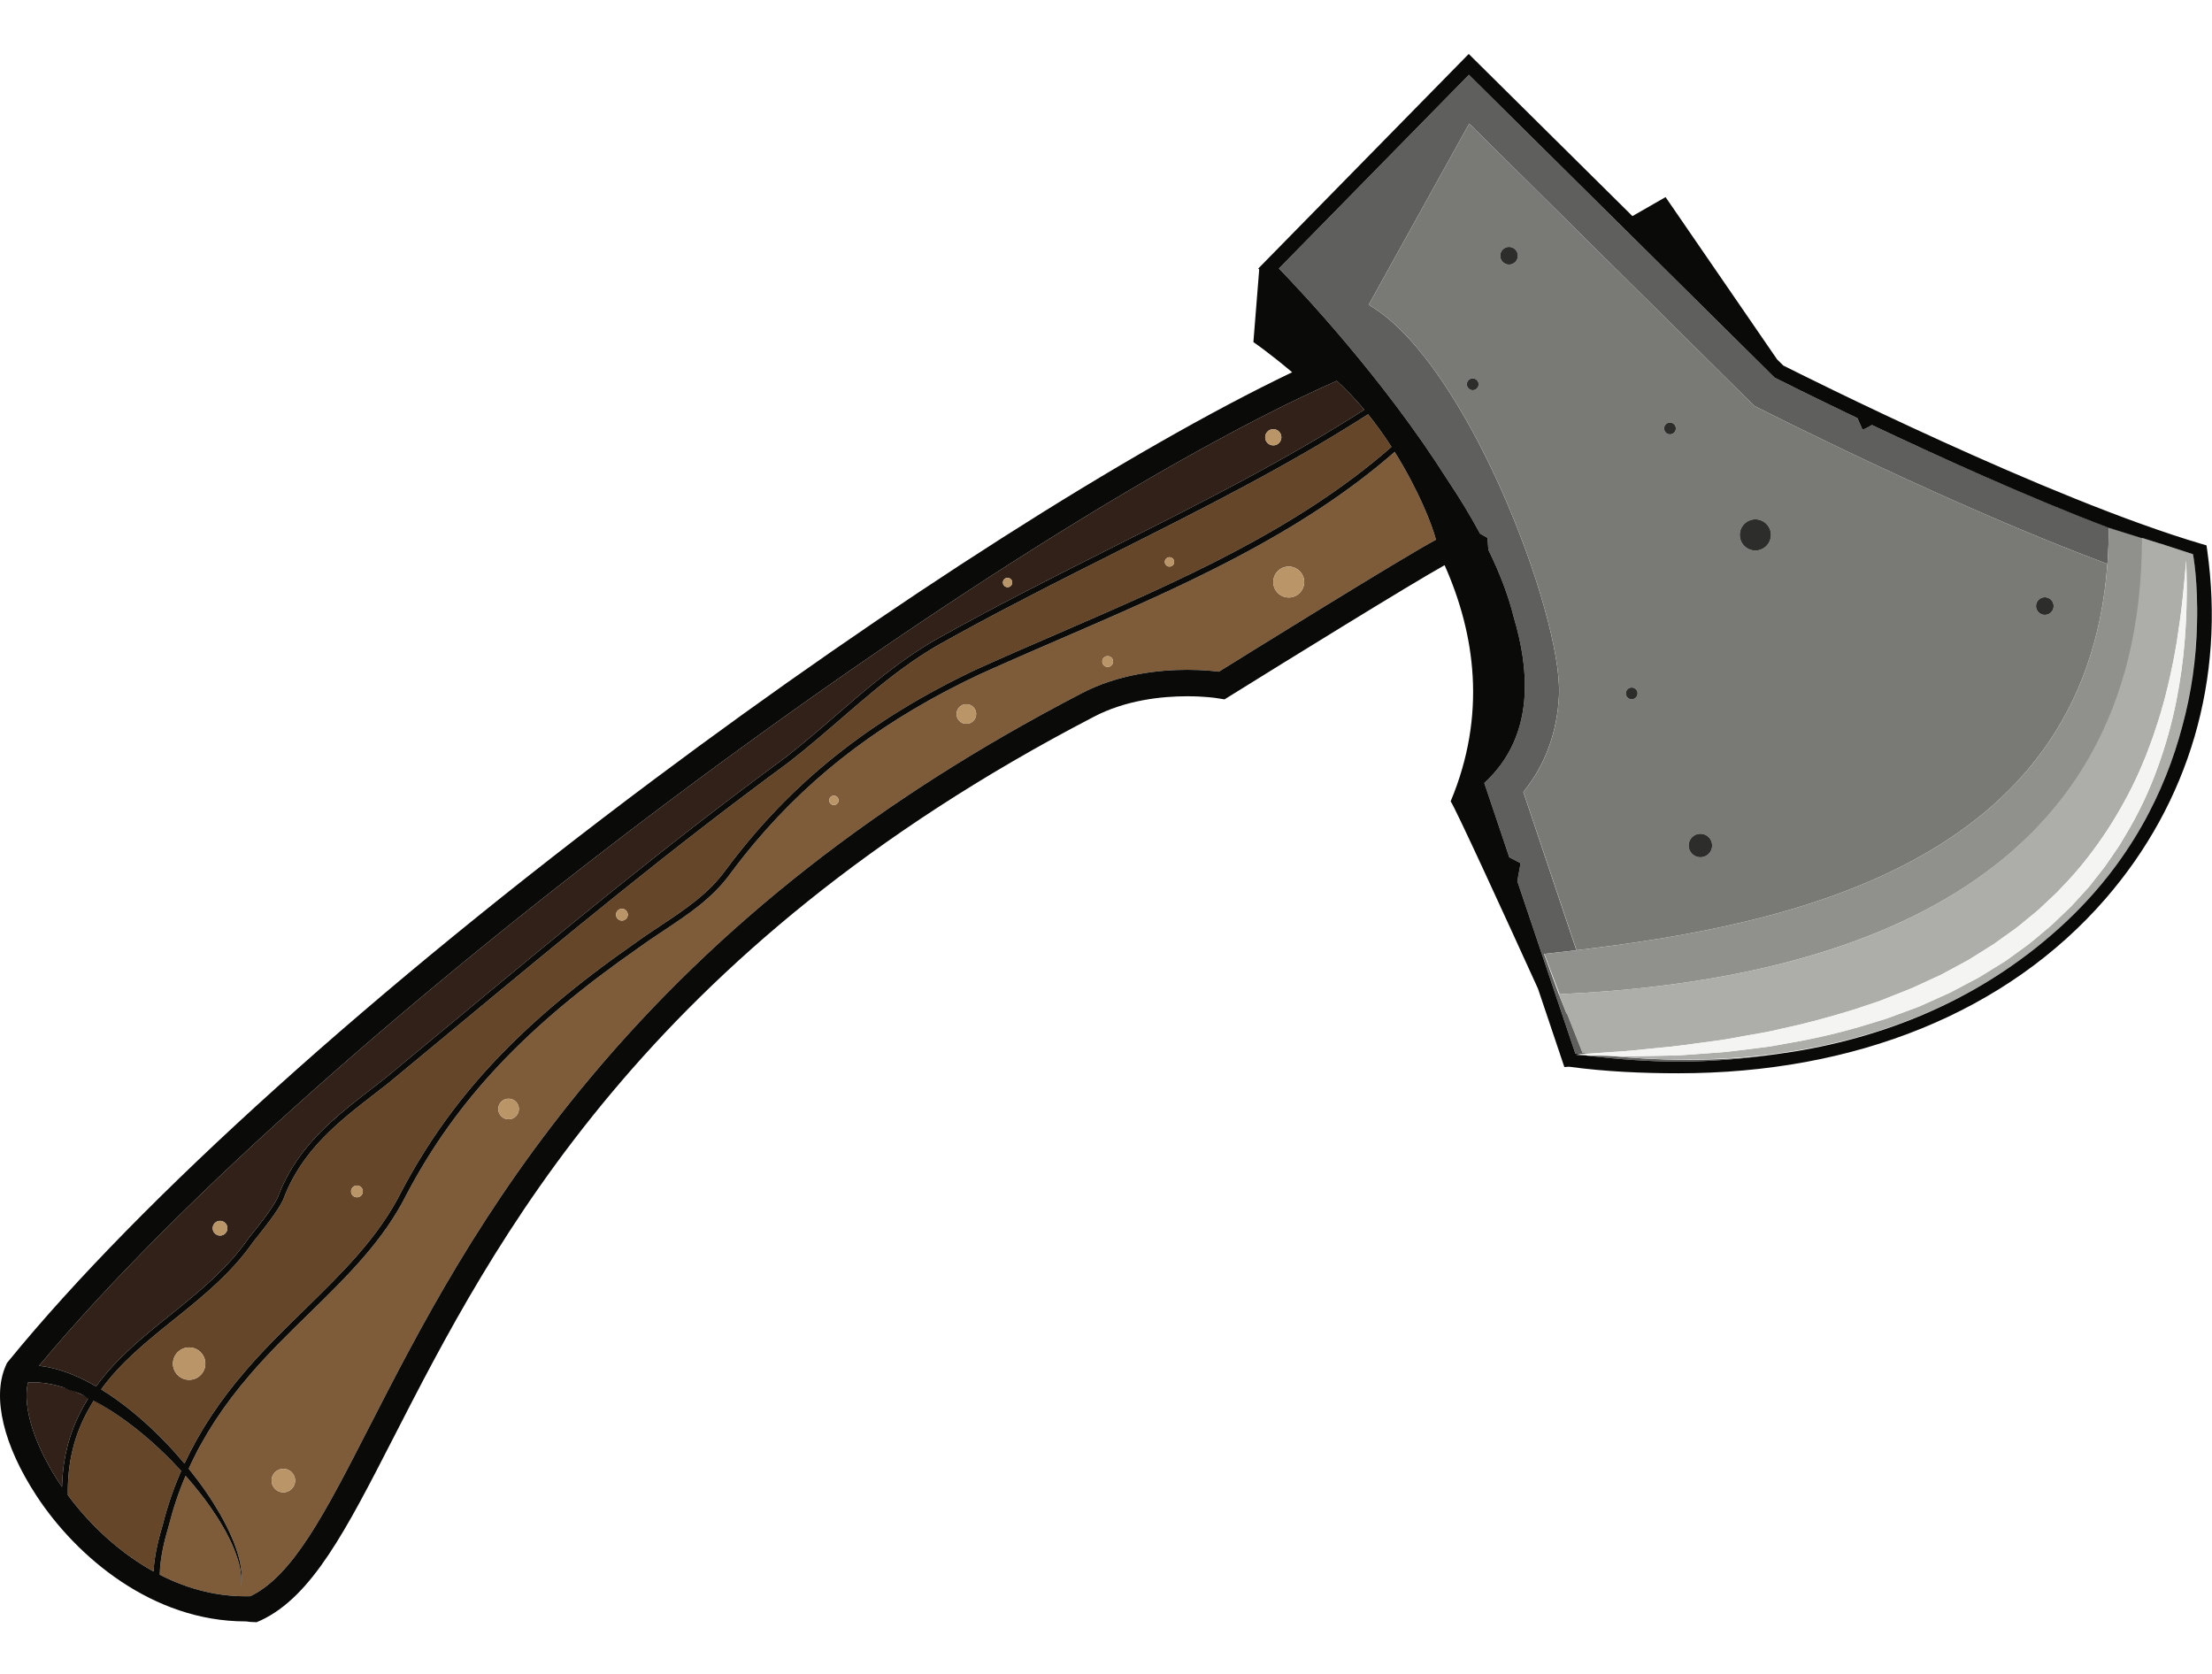 <?xml version="1.0" encoding="UTF-8"?>
<!DOCTYPE svg PUBLIC "-//W3C//DTD SVG 1.1//EN" "http://www.w3.org/Graphics/SVG/1.1/DTD/svg11.dtd">
<svg version="1.1" xmlns="http://www.w3.org/2000/svg" xmlns:xlink="http://www.w3.org/1999/xlink" x="0" y="0" width="37" height="28" viewBox="0, 0, 1138, 808">
  <defs>
    <clipPath id="Clip_1">
      <path d="M0,808 L1137.896,808 L1137.896,1.16 L0,1.16 z"/>
    </clipPath>
  </defs>
  <g id="Layer_1">
    <path d="M827.778,516.608 C823.194,516.482 819.454,516.638 816.654,516.544 C832.518,518.366 848.228,519.58 863.464,519.58 L863.488,519.58 C880.852,519.58 897.71,518.068 913.984,515.74 C880.876,520.174 850.594,518.844 827.778,516.608" fill="#5F605D"/>
    <path d="M765.242,250.124 L765.71,256.264 C771.478,268.024 776.012,279.724 778.798,291.056 C782.81,304.53 784.932,317.624 784.422,329.87 C783.638,348.728 776.642,364.306 763.62,376.24 L776.482,414.456 L782.292,417.486 L780.618,426.74 L810.486,515.49 C811.376,515.606 812.262,515.704 813.15,515.812 C813.894,515.754 814.786,515.686 815.852,515.602 C816.38,515.566 816.966,515.524 817.574,515.478 C816.432,515.336 815.304,515.196 814.214,515.05 L806.29,494.88 C806.238,494.874 805.976,494.868 805.926,494.862 L801.952,484.916 L801.952,484.908 L794.316,464.186 C799.684,463.592 805.322,462.962 810.986,462.286 L783.694,380.866 C794.952,367.06 801.262,349.908 802.06,330.726 C803.75,290.068 754.628,159.248 704.126,130.22 L755.864,36.976 L902.46,182.17 L905.456,183.69 C910.134,186.068 1004.514,233.904 1084.2,263.526 C1084.636,257.498 1084.886,251.298 1084.882,244.886 L1085.322,245.022 C1043.132,229.022 996.902,208.076 963.022,192.05 C960.048,193.982 958.2,194.462 958.2,194.462 L955.614,188.532 C930.62,176.61 913.94,168.158 913.47,167.916 L912.942,167.654 L912.522,167.24 L755.69,11.898 L657.96,111.54 C669.172,123.1 711.84,168.354 744.562,220.106 C750.702,229.252 756.404,238.576 761.418,247.912 L765.242,250.124" fill="#5F605D"/>
    <path d="M1130.264,294.412 C1129.836,309.126 1127.912,327.358 1122.684,347.134 C1127.338,330.118 1129.892,312.454 1130.264,294.412" fill="#5F605D"/>
    <path d="M903.07,256.638 C898.636,256.638 895.042,253.044 895.042,248.612 C895.042,244.178 898.636,240.584 903.07,240.584 C907.502,240.584 911.096,244.178 911.096,248.612 C911.096,253.044 907.502,256.638 903.07,256.638 M874.796,414.456 C871.45,414.456 868.738,411.744 868.738,408.398 C868.738,405.052 871.45,402.342 874.796,402.342 C878.142,402.342 880.856,405.052 880.856,408.398 C880.856,411.744 878.142,414.456 874.796,414.456 M859.146,196.862 C857.472,196.862 856.118,195.506 856.118,193.834 C856.118,192.16 857.472,190.802 859.146,190.802 C860.82,190.802 862.176,192.16 862.176,193.834 C862.176,195.506 860.82,196.862 859.146,196.862 M839.458,333.174 C837.782,333.174 836.428,331.818 836.428,330.144 C836.428,328.472 837.782,327.116 839.458,327.116 C841.128,327.116 842.486,328.472 842.486,330.144 C842.486,331.818 841.128,333.174 839.458,333.174 M776.348,109.518 C773.838,109.518 771.804,107.486 771.804,104.976 C771.804,102.466 773.838,100.432 776.348,100.432 C778.86,100.432 780.892,102.466 780.892,104.976 C780.892,107.486 778.86,109.518 776.348,109.518 M757.67,174.142 C755.996,174.142 754.64,172.786 754.64,171.112 C754.64,169.44 755.996,168.084 757.67,168.084 C759.342,168.084 760.698,169.44 760.698,171.112 C760.698,172.786 759.342,174.142 757.67,174.142 M1052.004,280.67 C1054.514,280.67 1056.546,282.702 1056.546,285.212 C1056.546,287.72 1054.514,289.756 1052.004,289.756 C1049.494,289.756 1047.458,287.72 1047.458,285.212 C1047.458,282.702 1049.494,280.67 1052.004,280.67 M1084.196,263.526 C1004.514,233.904 910.136,186.068 905.458,183.69 L902.464,182.174 L755.872,36.976 L704.138,130.22 C754.64,159.252 803.778,290.066 802.088,330.726 C801.292,349.906 795.004,367.06 783.746,380.866 L811.09,462.286 C918.012,449.504 1072.856,418.988 1084.196,263.526" fill="#797A76"/>
    <path d="M806.136,494.862 C806.184,494.868 806.238,494.874 806.29,494.88 L802.372,484.914 L806.136,494.862" fill="#90918D"/>
    <path d="M1084.198,263.526 C1072.856,418.988 918.012,449.504 811.09,462.286 C805.426,462.962 799.89,463.592 794.526,464.186 L802.37,484.908 C945.308,478.408 1102.482,430.64 1102.488,250.286 L1085.32,245.022 L1084.882,244.888 C1084.886,251.298 1084.638,257.494 1084.198,263.526" fill="#90918D"/>
    <path d="M1111.83,253.154 L1111.07,252.92 L1111.834,253.17 C1111.832,253.166 1111.83,253.154 1111.83,253.154" fill="#90918D"/>
    <path d="M801.95,484.908 L801.95,484.914 L806.078,494.88 L814.11,515.05 C815.202,515.196 816.378,515.336 817.522,515.478 C820.774,515.238 825.126,514.902 830.416,514.572 C836.7,514.288 844.312,513.368 853.02,512.54 C861.742,511.85 871.504,510.342 882.146,508.944 C887.484,508.352 892.958,507.152 898.652,506.17 C901.496,505.672 904.392,505.162 907.328,504.646 C910.272,504.17 913.198,503.376 916.198,502.746 C928.196,500.22 940.672,496.868 953.382,492.936 C956.54,491.886 959.724,490.83 962.932,489.766 C964.526,489.21 966.162,488.748 967.736,488.118 C969.314,487.486 970.896,486.856 972.482,486.222 C975.656,484.958 978.848,483.688 982.056,482.41 C985.262,481.132 988.352,479.562 991.528,478.144 C993.106,477.418 994.69,476.69 996.274,475.96 L998.652,474.868 L1000.96,473.624 C1004.036,471.964 1007.12,470.3 1010.208,468.63 L1012.528,467.38 C1013.292,466.952 1014.02,466.456 1014.766,465.998 L1019.23,463.194 L1023.698,460.39 C1024.438,459.916 1025.198,459.47 1025.922,458.972 L1028.056,457.43 L1036.64,451.318 C1039.446,449.214 1042.084,446.906 1044.812,444.716 C1046.15,443.594 1047.546,442.536 1048.836,441.368 L1052.64,437.786 L1056.436,434.22 C1057.062,433.622 1057.71,433.044 1058.32,432.432 L1060.084,430.536 C1069.792,420.7 1078.112,409.854 1085.236,398.772 C1092.302,387.65 1098.282,376.29 1102.836,365.018 C1104.098,362.246 1105.048,359.398 1106.098,356.63 C1106.614,355.246 1107.124,353.868 1107.63,352.504 C1108.114,351.126 1108.54,349.746 1108.996,348.386 C1109.864,345.652 1110.832,342.996 1111.574,340.324 C1112.324,337.652 1113.062,335.034 1113.786,332.462 C1115.06,327.28 1116.32,322.308 1117.256,317.522 C1118.32,312.752 1119.092,308.182 1119.842,303.884 C1121.194,295.268 1122.232,287.704 1122.868,281.452 C1123.54,275.198 1123.986,270.272 1124.264,266.9 C1124.55,263.534 1124.704,261.736 1124.704,261.736 C1124.704,261.736 1124.762,263.536 1124.87,266.916 C1124.928,268.608 1124.946,270.69 1124.978,273.142 C1125.038,275.6 1125.02,278.418 1124.96,281.578 C1124.89,287.9 1124.606,295.584 1123.846,304.386 C1123.094,313.19 1121.794,323.104 1119.69,333.826 C1117.552,344.54 1114.492,356.04 1110.186,367.872 C1105.958,379.73 1100.334,391.884 1093.152,403.678 C1092.266,405.16 1091.374,406.646 1090.48,408.14 C1089.548,409.61 1088.522,411.028 1087.542,412.48 C1086.546,413.928 1085.552,415.38 1084.55,416.838 L1083.046,419.028 C1082.524,419.744 1081.958,420.43 1081.414,421.132 C1079.214,423.932 1077.002,426.748 1074.778,429.58 C1072.354,432.242 1069.916,434.918 1067.472,437.604 L1065.628,439.618 C1064.992,440.268 1064.32,440.88 1063.668,441.518 L1055.734,449.1 C1054.388,450.342 1052.938,451.468 1051.542,452.662 C1048.702,454.986 1045.94,457.434 1043.014,459.666 L1034.068,466.156 L1031.82,467.762 C1031.056,468.278 1030.26,468.738 1029.48,469.228 L1024.784,472.122 L1020.09,475.012 C1019.304,475.484 1018.538,475.99 1017.738,476.434 L1015.31,477.718 C1012.074,479.43 1008.848,481.136 1005.628,482.84 L1003.214,484.108 L1000.734,485.224 C999.084,485.968 997.436,486.712 995.79,487.452 C994.144,488.194 992.502,488.932 990.864,489.668 C989.216,490.382 987.614,491.202 985.926,491.786 C982.574,493.022 979.242,494.25 975.932,495.472 C974.274,496.082 972.624,496.69 970.978,497.296 C969.336,497.906 967.642,498.34 965.986,498.868 C962.66,499.876 959.358,500.88 956.082,501.874 C942.94,505.66 930.024,508.47 917.706,510.516 C914.626,511.028 911.616,511.702 908.606,512.058 C905.6,512.44 902.638,512.814 899.728,513.184 C893.898,513.834 888.296,514.71 882.866,514.99 C877.45,515.382 872.26,515.76 867.324,516.118 C866.092,516.2 864.874,516.278 863.672,516.356 C862.468,516.382 861.282,516.412 860.112,516.44 C857.77,516.492 855.496,516.54 853.292,516.59 C848.892,516.676 844.774,516.76 840.964,516.834 C837.16,516.956 833.656,516.724 830.502,516.68 C829.56,516.656 828.66,516.632 827.778,516.608 C850.594,518.844 880.876,519.868 913.982,515.434 C961.614,509.058 1015.088,491.396 1060.586,449.796 C1096.084,417.342 1113.974,380.092 1122.684,347.134 C1127.912,327.358 1129.836,309.126 1130.264,294.412 C1130.898,272.618 1128.264,258.526 1128.264,258.526 L1111.834,253.17 L1110.8,252.92 L1101.95,250.122 L1101.95,250.286 C1101.95,430.64 945.95,478.408 801.95,484.908" fill="#ADADA9"/>
    <path d="M518.364,270.7 C519.688,270.7 520.762,271.772 520.762,273.096 C520.762,274.42 519.688,275.494 518.364,275.494 C517.04,275.494 515.964,274.42 515.964,273.096 C515.964,271.772 517.04,270.7 518.364,270.7 M655.056,194.21 C657.356,194.21 659.22,196.076 659.22,198.376 C659.22,200.676 657.356,202.54 655.056,202.54 C652.756,202.54 650.89,200.676 650.89,198.376 C650.89,196.076 652.756,194.21 655.056,194.21 M113.212,609.08 C111.12,609.08 109.426,607.386 109.426,605.294 C109.426,603.202 111.12,601.508 113.212,601.508 C115.304,601.508 116.998,603.202 116.998,605.294 C116.998,607.386 115.304,609.08 113.212,609.08 M87.476,650.016 C101.872,638.436 116.758,626.464 127.872,610.49 C133.816,603.054 139.898,595.45 142.868,589.544 C150.714,568.316 165.156,554.316 180.488,541.94 C184.028,539.082 187.614,536.312 191.174,533.56 C193.406,531.838 195.636,530.114 197.852,528.374 C209.628,518.642 221.222,509.02 232.692,499.496 C289.008,452.734 342.204,408.564 403.872,363.256 C413.318,355.908 422.142,348.284 430.674,340.908 C446.986,326.818 462.392,313.502 481.256,302.58 C511.66,285.512 542.56,269.978 572.442,254.952 C575.304,253.514 578.156,252.076 580.996,250.65 C581.364,250.464 581.726,250.282 582.092,250.098 C584.53,248.868 586.962,247.646 589.384,246.42 C590.498,245.86 591.606,245.298 592.716,244.736 C594.424,243.872 596.134,243.01 597.834,242.146 C598.894,241.61 599.946,241.072 601.002,240.536 C602.728,239.658 604.458,238.78 606.174,237.9 C607.35,237.3 608.518,236.7 609.69,236.098 C611.286,235.28 612.884,234.462 614.472,233.642 C615.714,233.002 616.948,232.362 618.186,231.72 C619.694,230.938 621.206,230.158 622.708,229.374 C623.972,228.714 625.23,228.05 626.492,227.388 C627.966,226.618 629.444,225.846 630.91,225.072 C632.172,224.404 633.428,223.732 634.686,223.064 C636.142,222.288 637.602,221.516 639.052,220.74 C640.316,220.06 641.572,219.376 642.834,218.696 C644.276,217.916 645.72,217.142 647.156,216.358 C648.414,215.67 649.664,214.978 650.918,214.288 C652.348,213.502 653.78,212.72 655.206,211.928 C656.472,211.224 657.734,210.512 658.998,209.802 C660.402,209.016 661.806,208.232 663.206,207.44 C664.474,206.72 665.734,205.99 667,205.268 C668.39,204.47 669.782,203.678 671.17,202.872 C672.432,202.142 673.69,201.4 674.948,200.662 C676.328,199.854 677.708,199.05 679.08,198.236 C680.348,197.486 681.608,196.72 682.872,195.96 C684.236,195.146 685.598,194.326 686.96,193.502 C688.21,192.74 689.458,191.964 690.708,191.196 C692.074,190.356 693.44,189.518 694.8,188.666 C696.042,187.892 697.28,187.104 698.518,186.322 C699.638,185.612 700.758,184.904 701.876,184.188 C697.286,178.694 692.53,173.712 687.714,169.36 C516.066,244.956 165.438,501.762 20.09,676.054 C20.77,676.158 21.482,676.264 22.224,676.376 C22.976,676.492 23.756,676.612 24.568,676.736 C25.374,676.874 26.178,677.114 27.022,677.308 C27.864,677.516 28.732,677.73 29.624,677.952 C30.51,678.188 31.386,678.518 32.3,678.81 C33.21,679.116 34.144,679.428 35.1,679.748 C36.024,680.128 36.968,680.518 37.934,680.916 C41.684,682.424 45.516,684.434 49.464,686.666 C59.946,672.162 73.898,660.936 87.476,650.016" fill="#312118"/>
    <path d="M45.546,692.538 C41.938,690.762 38.466,689.184 35.168,688.066 C34.274,687.752 33.398,687.444 32.544,687.142 C31.678,686.904 30.832,686.672 30.006,686.446 C29.182,686.232 28.384,685.972 27.6,685.81 C26.816,685.662 26.054,685.518 25.314,685.378 C24.576,685.25 23.866,685.072 23.176,684.994 C22.488,684.928 21.826,684.866 21.188,684.804 C20.554,684.74 19.944,684.68 19.362,684.622 C18.782,684.588 18.236,684.622 17.714,684.618 C16.674,684.636 15.742,684.604 14.946,684.648 C14.746,684.674 14.576,684.696 14.392,684.718 C11.304,697.308 18.108,718.286 31.894,738.39 C31.902,738.096 31.93,737.812 31.938,737.52 C31.982,736.12 32.048,734.736 32.148,733.368 C32.186,732.84 32.234,732.316 32.282,731.794 C32.404,730.398 32.546,729.012 32.73,727.642 C32.788,727.21 32.858,726.786 32.922,726.358 C33.108,725.108 33.316,723.87 33.552,722.642 C33.63,722.23 33.706,721.816 33.79,721.406 C34.07,720.058 34.386,718.726 34.726,717.406 C34.83,717.008 34.926,716.61 35.034,716.212 C35.406,714.858 35.814,713.516 36.252,712.184 C36.382,711.786 36.514,711.386 36.65,710.992 C37.108,709.66 37.6,708.342 38.126,707.036 C38.272,706.672 38.424,706.31 38.578,705.948 C39.136,704.618 39.722,703.292 40.352,701.986 C40.492,701.696 40.64,701.408 40.784,701.118 C41.424,699.826 42.094,698.542 42.806,697.272 C42.868,697.162 42.918,697.048 42.98,696.94 C43.796,695.436 44.66,693.976 45.546,692.538" fill="#312118"/>
    <path d="M569.86,316.514 C568.326,316.514 567.082,315.272 567.082,313.736 C567.082,312.204 568.326,310.962 569.86,310.962 C571.394,310.962 572.638,312.204 572.638,313.736 C572.638,315.272 571.394,316.514 569.86,316.514 M145.776,729.07 C149.122,729.07 151.834,731.784 151.834,735.128 C151.834,738.474 149.122,741.188 145.776,741.188 C142.43,741.188 139.718,738.474 139.718,735.128 C139.718,731.784 142.43,729.07 145.776,729.07 M261.642,538.652 C264.568,538.652 266.946,541.028 266.946,543.952 C266.946,546.88 264.568,549.254 261.642,549.254 C258.714,549.254 256.34,546.88 256.34,543.952 C256.34,541.028 258.714,538.652 261.642,538.652 M429.004,382.778 C430.326,382.778 431.402,383.852 431.402,385.176 C431.402,386.5 430.326,387.572 429.004,387.572 C427.68,387.572 426.606,386.5 426.606,385.176 C426.606,383.852 427.68,382.778 429.004,382.778 M497.16,335.7 C499.95,335.7 502.208,337.958 502.208,340.748 C502.208,343.536 499.95,345.798 497.16,345.798 C494.372,345.798 492.11,343.536 492.11,340.748 C492.11,337.958 494.372,335.7 497.16,335.7 M663.008,264.888 C667.398,264.888 670.958,268.452 670.958,272.844 C670.958,277.232 667.398,280.794 663.008,280.794 C658.618,280.794 655.056,277.232 655.056,272.844 C655.056,268.452 658.618,264.888 663.008,264.888 M711.098,211.336 C710.324,211.978 709.552,212.622 708.774,213.256 C707.956,213.922 707.13,214.578 706.308,215.232 C705.53,215.856 704.754,216.478 703.968,217.092 C703.132,217.748 702.292,218.392 701.45,219.04 C700.664,219.642 699.884,220.248 699.096,220.844 C698.24,221.486 697.378,222.126 696.518,222.766 C695.734,223.346 694.952,223.93 694.16,224.506 C693.284,225.146 692.396,225.78 691.51,226.412 C690.728,226.97 689.95,227.534 689.162,228.088 C688.268,228.72 687.366,229.34 686.466,229.962 C685.676,230.508 684.888,231.056 684.094,231.596 C683.184,232.216 682.266,232.828 681.348,233.444 C680.56,233.97 679.772,234.5 678.98,235.022 C678.05,235.634 677.112,236.24 676.174,236.848 C675.384,237.36 674.596,237.872 673.802,238.38 C672.856,238.982 671.902,239.582 670.95,240.18 C670.16,240.674 669.374,241.172 668.58,241.664 C667.614,242.262 666.638,242.854 665.666,243.446 C664.878,243.924 664.092,244.408 663.302,244.884 C662.318,245.47 661.33,246.056 660.342,246.638 C659.556,247.106 658.772,247.572 657.982,248.036 C656.984,248.618 655.978,249.194 654.974,249.772 C654.186,250.224 653.4,250.68 652.612,251.13 C651.598,251.704 650.578,252.274 649.562,252.842 C648.778,253.282 647.994,253.724 647.208,254.16 C646.174,254.732 645.134,255.298 644.098,255.864 C643.318,256.286 642.542,256.716 641.762,257.138 C640.718,257.7 639.67,258.256 638.624,258.81 C637.84,259.228 637.06,259.646 636.278,260.06 C635.228,260.614 634.176,261.158 633.126,261.704 C632.336,262.116 631.548,262.53 630.758,262.938 C629.702,263.478 628.64,264.018 627.582,264.556 C626.792,264.958 626.004,265.364 625.214,265.762 C624.156,266.294 623.094,266.822 622.036,267.35 C621.234,267.75 620.434,268.15 619.632,268.548 C618.566,269.072 617.494,269.596 616.422,270.118 C615.632,270.506 614.84,270.892 614.048,271.28 C612.96,271.806 611.872,272.328 610.782,272.85 C609.994,273.228 609.21,273.608 608.422,273.982 C607.356,274.49 606.286,274.994 605.216,275.498 C604.402,275.884 603.59,276.268 602.778,276.646 C601.722,277.142 600.666,277.634 599.612,278.122 C598.782,278.508 597.956,278.892 597.126,279.278 C596.06,279.77 594.996,280.256 593.932,280.742 C593.11,281.122 592.286,281.5 591.458,281.876 C590.422,282.348 589.382,282.814 588.344,283.286 C587.486,283.676 586.628,284.064 585.77,284.454 C584.71,284.93 583.65,285.404 582.588,285.876 C581.762,286.248 580.936,286.618 580.112,286.986 C579.016,287.474 577.924,287.958 576.83,288.442 C576.024,288.802 575.216,289.16 574.406,289.518 C573.384,289.97 572.364,290.416 571.34,290.868 C570.464,291.252 569.59,291.638 568.712,292.024 C567.656,292.486 566.602,292.948 565.544,293.408 C564.708,293.774 563.872,294.138 563.036,294.504 C562.204,294.868 561.372,295.228 560.536,295.592 C555.692,297.7 550.848,299.798 546.024,301.888 C532.114,307.904 517.73,314.13 503.844,320.418 C456.072,342.896 418.92,370.65 388.386,406.878 C384.028,412.052 379.798,417.402 375.696,422.932 C366.554,435.5 354.356,443.612 341.438,452.198 C337.138,455.056 332.692,458.012 328.418,461.118 C270.386,501.566 234.742,539.454 209.212,587.826 C197.214,611.824 178.46,630.148 158.606,649.546 C148.536,659.386 138.118,669.564 128.75,680.494 C115.174,696.16 104.714,712.21 97.09,729.022 C100.122,732.796 103.014,736.59 105.63,740.4 C108.528,744.492 111.054,748.642 113.368,752.612 C115.616,756.62 117.608,760.49 119.17,764.188 C119.56,765.11 119.942,766.016 120.314,766.898 C120.664,767.792 120.96,768.686 121.274,769.542 C121.932,771.248 122.38,772.928 122.822,774.496 C123.682,777.64 124.1,780.46 124.282,782.788 C124.416,783.95 124.296,785.006 124.318,785.908 C124.352,786.82 124.204,787.572 124.106,788.188 L123.814,790.074 C123.814,790.074 123.88,789.412 124.004,788.176 C124.07,787.556 124.176,786.792 124.094,785.892 C124.024,784.996 124.086,783.966 123.894,782.824 C123.59,780.536 123.03,777.784 122.018,774.732 C121.5,773.21 120.972,771.588 120.232,769.942 C119.88,769.114 119.54,768.254 119.152,767.392 C118.738,766.54 118.314,765.67 117.882,764.782 C116.152,761.228 113.986,757.528 111.564,753.702 C109.074,749.918 106.38,745.97 103.31,742.102 C100.878,738.934 98.234,735.79 95.478,732.67 C91.878,741.114 88.978,749.752 86.758,758.634 C84.792,765.19 82.336,774.736 82.19,783.58 C97.372,791.332 112.972,795.056 128.754,794.628 C150.68,784.156 167.242,751.854 190.128,707.214 C215.814,657.12 247.778,594.778 303.578,528.044 C369.762,448.898 452.34,384.22 556.036,330.314 C575.192,320.138 596.42,318 610.854,318 C619.302,318 625.274,318.724 627.084,318.974 C635.164,313.948 721.98,259.966 738.756,251.09 C736.724,243.168 729.6,225.224 717.51,205.892 C716.95,206.384 716.378,206.862 715.814,207.348 C715.046,208.012 714.28,208.674 713.506,209.328 C712.708,210.004 711.902,210.67 711.098,211.336" fill="#7F5C39"/>
    <path d="M82.504,719.288 C80.628,717.452 78.624,715.756 76.688,714.002 C74.704,712.308 72.72,710.622 70.712,709.016 C68.674,707.44 66.698,705.822 64.634,704.374 C63.618,703.636 62.602,702.904 61.596,702.176 C60.568,701.486 59.546,700.802 58.534,700.122 C56.534,698.724 54.448,697.55 52.464,696.308 C51.044,695.48 49.632,694.702 48.236,693.944 C47.338,695.398 46.458,696.876 45.63,698.406 C38.138,711.662 34.634,726.122 34.912,742.622 C47.034,758.998 62.602,772.854 79.004,781.894 C79.418,773.162 81.86,764.102 83.742,757.832 C86.114,748.348 89.27,739.136 93.212,730.138 C89.786,726.446 86.252,722.756 82.504,719.288" fill="#664628"/>
    <path d="M97.31,683.294 C92.71,683.294 88.978,679.566 88.978,674.964 C88.978,670.366 92.71,666.634 97.31,666.634 C101.91,666.634 105.64,670.366 105.64,674.964 C105.64,679.566 101.91,683.294 97.31,683.294 M183.64,583.332 C185.312,583.332 186.67,584.69 186.67,586.362 C186.67,588.036 185.312,589.39 183.64,589.39 C181.968,589.39 180.612,588.036 180.612,586.362 C180.612,584.69 181.968,583.332 183.64,583.332 M319.954,440.962 C321.626,440.962 322.98,442.318 322.98,443.992 C322.98,445.664 321.626,447.022 319.954,447.022 C318.28,447.022 316.924,445.664 316.924,443.992 C316.924,442.318 318.28,440.962 319.954,440.962 M601.668,264.89 C600.344,264.89 599.27,263.818 599.27,262.494 C599.27,261.17 600.344,260.096 601.668,260.096 C602.99,260.096 604.064,261.17 604.064,262.494 C604.064,263.818 602.99,264.89 601.668,264.89 M156.488,647.38 C176.156,628.166 194.734,610.014 206.52,586.442 C232.304,537.584 268.23,499.374 326.66,458.652 C330.96,455.524 335.436,452.548 339.762,449.674 C352.444,441.242 364.426,433.28 373.254,421.138 C406.398,376.464 447.488,343.588 502.574,317.67 C516.504,311.36 530.898,305.13 544.816,299.104 C604.858,273.122 666.932,246.26 715.868,203.306 C712.012,197.33 707.964,191.704 703.816,186.552 C662.346,213.14 619.326,234.772 573.802,257.658 C547.684,270.79 520.784,284.314 494.152,298.896 C490.346,300.98 486.546,303.084 482.756,305.212 C478.106,307.904 473.662,310.752 469.36,313.722 C456.45,322.64 444.804,332.702 432.652,343.202 C426.234,348.752 419.648,354.44 412.73,360.072 C410.428,361.948 408.086,363.816 405.7,365.67 C344.066,410.952 290.906,455.094 234.626,501.826 C223.152,511.352 211.562,520.976 199.752,530.732 C197.502,532.502 195.266,534.228 193.028,535.956 C174.346,550.388 155.026,565.312 145.684,590.67 L145.616,590.826 C142.516,597.028 136.306,604.79 130.298,612.298 C119.702,627.536 105.806,639.132 92.11,650.174 C91.198,650.91 90.286,651.642 89.376,652.374 C75.44,663.582 62.134,674.286 52.048,688.226 C53.352,689.03 54.662,689.852 55.976,690.712 C57.984,692.124 60.098,693.474 62.1,695.036 C63.114,695.798 64.138,696.566 65.168,697.342 C66.168,698.148 67.176,698.962 68.188,699.784 C70.238,701.394 72.188,703.166 74.194,704.898 C76.172,706.664 78.11,708.5 80.052,710.344 C81.936,712.246 83.892,714.086 85.71,716.066 C88.93,719.386 91.966,722.87 94.9,726.366 C102.608,709.812 113.06,693.972 126.456,678.518 C135.908,667.492 146.372,657.268 156.488,647.38" fill="#664628"/>
    <path d="M663.008,280.794 C667.398,280.794 670.958,277.234 670.958,272.842 C670.958,268.452 667.398,264.89 663.008,264.89 C658.616,264.89 655.056,268.452 655.056,272.842 C655.056,277.234 658.616,280.794 663.008,280.794" fill="#BA9568"/>
    <path d="M569.86,310.96 C568.326,310.96 567.082,312.202 567.082,313.736 C567.082,315.272 568.326,316.514 569.86,316.514 C571.394,316.514 572.638,315.272 572.638,313.736 C572.638,312.202 571.394,310.96 569.86,310.96" fill="#BA9568"/>
    <path d="M497.16,345.796 C499.95,345.796 502.208,343.536 502.208,340.748 C502.208,337.958 499.95,335.7 497.16,335.7 C494.372,335.7 492.114,337.958 492.114,340.748 C492.114,343.536 494.372,345.796 497.16,345.796" fill="#BA9568"/>
    <path d="M655.054,202.54 C657.356,202.54 659.22,200.674 659.22,198.376 C659.22,196.076 657.356,194.21 655.054,194.21 C652.756,194.21 650.888,196.076 650.888,198.376 C650.888,200.674 652.756,202.54 655.054,202.54" fill="#BA9568"/>
    <path d="M601.668,260.096 C600.344,260.096 599.27,261.17 599.27,262.494 C599.27,263.818 600.344,264.888 601.668,264.888 C602.99,264.888 604.064,263.818 604.064,262.494 C604.064,261.17 602.99,260.096 601.668,260.096" fill="#BA9568"/>
    <path d="M429.004,387.572 C430.328,387.572 431.402,386.5 431.402,385.176 C431.402,383.854 430.328,382.78 429.004,382.78 C427.68,382.78 426.606,383.854 426.606,385.176 C426.606,386.5 427.68,387.572 429.004,387.572" fill="#BA9568"/>
    <path d="M518.364,275.494 C519.688,275.494 520.762,274.42 520.762,273.096 C520.762,271.772 519.688,270.702 518.364,270.702 C517.04,270.702 515.964,271.772 515.964,273.096 C515.964,274.42 517.04,275.494 518.364,275.494" fill="#BA9568"/>
    <path d="M97.31,666.634 C92.71,666.634 88.978,670.366 88.978,674.964 C88.978,679.566 92.71,683.294 97.31,683.294 C101.91,683.294 105.64,679.566 105.64,674.964 C105.64,670.366 101.91,666.634 97.31,666.634" fill="#BA9568"/>
    <path d="M145.776,741.188 C149.122,741.188 151.834,738.474 151.834,735.128 C151.834,731.784 149.122,729.07 145.776,729.07 C142.43,729.07 139.718,731.784 139.718,735.128 C139.718,738.474 142.43,741.188 145.776,741.188" fill="#BA9568"/>
    <path d="M183.64,589.39 C185.312,589.39 186.672,588.036 186.672,586.362 C186.672,584.69 185.312,583.332 183.64,583.332 C181.968,583.332 180.61,584.69 180.61,586.362 C180.61,588.036 181.968,589.39 183.64,589.39" fill="#BA9568"/>
    <path d="M319.954,447.022 C321.626,447.022 322.984,445.664 322.984,443.992 C322.984,442.318 321.626,440.962 319.954,440.962 C318.282,440.962 316.922,442.318 316.922,443.992 C316.922,445.664 318.282,447.022 319.954,447.022" fill="#BA9568"/>
    <path d="M261.64,549.254 C264.57,549.254 266.944,546.88 266.944,543.952 C266.944,541.028 264.57,538.652 261.64,538.652 C258.714,538.652 256.342,541.028 256.342,543.952 C256.342,546.88 258.714,549.254 261.64,549.254" fill="#BA9568"/>
    <path d="M113.212,601.508 C111.122,601.508 109.426,603.202 109.426,605.294 C109.426,607.386 111.122,609.08 113.212,609.08 C115.304,609.08 117,607.386 117,605.294 C117,603.202 115.304,601.508 113.212,601.508" fill="#BA9568"/>
    <path d="M776.348,100.432 C773.838,100.432 771.804,102.466 771.804,104.974 C771.804,107.486 773.838,109.52 776.348,109.52 C778.86,109.52 780.89,107.486 780.89,104.974 C780.89,102.466 778.86,100.432 776.348,100.432" fill="#2D2E2C"/>
    <path d="M1052.004,289.756 C1054.514,289.756 1056.544,287.72 1056.544,285.212 C1056.544,282.704 1054.514,280.668 1052.004,280.668 C1049.494,280.668 1047.458,282.704 1047.458,285.212 C1047.458,287.72 1049.494,289.756 1052.004,289.756" fill="#2D2E2C"/>
    <path d="M757.67,168.084 C755.996,168.084 754.64,169.444 754.64,171.114 C754.64,172.786 755.996,174.142 757.67,174.142 C759.342,174.142 760.7,172.786 760.7,171.114 C760.7,169.444 759.342,168.084 757.67,168.084" fill="#2D2E2C"/>
    <path d="M859.146,190.802 C857.472,190.802 856.118,192.16 856.118,193.834 C856.118,195.506 857.472,196.862 859.146,196.862 C860.82,196.862 862.176,195.506 862.176,193.834 C862.176,192.16 860.82,190.802 859.146,190.802" fill="#2D2E2C"/>
    <path d="M839.458,327.116 C837.784,327.116 836.428,328.474 836.428,330.146 C836.428,331.818 837.784,333.174 839.458,333.174 C841.128,333.174 842.486,331.818 842.486,330.146 C842.486,328.474 841.128,327.116 839.458,327.116" fill="#2D2E2C"/>
    <path d="M903.07,240.584 C898.636,240.584 895.042,244.178 895.042,248.612 C895.042,253.044 898.636,256.638 903.07,256.638 C907.502,256.638 911.096,253.044 911.096,248.612 C911.096,244.178 907.502,240.584 903.07,240.584" fill="#2D2E2C"/>
    <path d="M874.796,402.34 C871.452,402.34 868.738,405.052 868.738,408.398 C868.738,411.744 871.452,414.456 874.796,414.456 C878.142,414.456 880.856,411.744 880.856,408.398 C880.856,405.052 878.142,402.34 874.796,402.34" fill="#2D2E2C"/>
    <g clip-path="url(#Clip_1)">
      <path d="M830.502,516.68 C833.658,516.724 837.16,516.956 840.964,516.834 C844.774,516.76 848.892,516.676 853.294,516.59 C855.496,516.54 857.77,516.492 860.112,516.44 C861.282,516.412 862.468,516.382 863.672,516.356 C864.876,516.278 866.092,516.198 867.324,516.118 C872.26,515.76 877.45,515.382 882.866,514.99 C888.296,514.71 893.898,513.834 899.728,513.184 C902.638,512.814 905.6,512.44 908.606,512.058 C911.616,511.702 914.626,511.028 917.706,510.516 C930.024,508.47 942.94,505.66 956.082,501.874 C959.358,500.88 962.66,499.876 965.986,498.868 C967.642,498.34 969.336,497.906 970.978,497.296 C972.626,496.69 974.274,496.082 975.932,495.47 C979.242,494.25 982.576,493.022 985.926,491.786 C987.614,491.202 989.216,490.382 990.864,489.668 C992.502,488.932 994.144,488.194 995.79,487.452 C997.436,486.712 999.084,485.968 1000.734,485.224 L1003.214,484.108 L1005.628,482.84 C1008.848,481.138 1012.076,479.43 1015.31,477.718 L1017.738,476.434 C1018.538,475.99 1019.304,475.484 1020.09,475.012 L1024.784,472.122 L1029.48,469.228 C1030.26,468.738 1031.056,468.278 1031.82,467.762 L1034.068,466.156 L1043.014,459.666 C1045.94,457.434 1048.702,454.986 1051.542,452.662 C1052.938,451.468 1054.388,450.342 1055.734,449.1 L1059.71,445.302 L1063.668,441.518 C1064.32,440.88 1064.994,440.268 1065.628,439.618 L1067.472,437.604 C1069.916,434.918 1072.354,432.242 1074.778,429.58 C1077.002,426.748 1079.214,423.932 1081.414,421.132 C1081.958,420.43 1082.524,419.744 1083.046,419.028 L1084.55,416.838 C1085.552,415.38 1086.546,413.928 1087.542,412.48 C1088.522,411.028 1089.548,409.61 1090.48,408.14 C1091.376,406.646 1092.266,405.16 1093.152,403.678 C1100.334,391.884 1105.96,379.728 1110.186,367.872 C1114.494,356.04 1117.552,344.54 1119.69,333.826 C1121.792,323.104 1123.094,313.19 1123.846,304.388 C1124.606,295.584 1124.89,287.9 1124.96,281.578 C1125.02,278.418 1125.04,275.6 1124.978,273.142 C1124.946,270.69 1124.928,268.606 1124.87,266.916 C1124.762,263.54 1124.704,261.736 1124.704,261.736 C1124.704,261.736 1124.55,263.534 1124.264,266.9 C1123.986,270.27 1123.54,275.198 1122.868,281.452 C1122.232,287.708 1121.194,295.268 1119.842,303.884 C1119.092,308.182 1118.32,312.752 1117.256,317.52 C1116.32,322.306 1115.06,327.28 1113.786,332.462 C1113.062,335.032 1112.324,337.65 1111.574,340.322 C1110.832,342.996 1109.864,345.65 1108.996,348.388 C1108.54,349.746 1108.114,351.13 1107.63,352.504 C1107.126,353.868 1106.614,355.246 1106.098,356.634 C1105.048,359.396 1104.098,362.246 1102.836,365.016 C1098.282,376.29 1092.302,387.65 1085.236,398.772 C1078.112,409.854 1069.792,420.698 1060.084,430.534 L1058.32,432.432 C1057.71,433.044 1057.062,433.622 1056.436,434.22 L1052.64,437.786 L1048.836,441.366 C1047.546,442.536 1046.15,443.594 1044.812,444.716 C1042.084,446.906 1039.446,449.214 1036.64,451.318 L1028.056,457.43 L1025.922,458.97 C1025.198,459.47 1024.438,459.916 1023.698,460.39 L1019.23,463.194 L1014.766,465.998 C1014.02,466.456 1013.292,466.95 1012.528,467.38 L1010.21,468.63 C1007.12,470.3 1004.036,471.964 1000.96,473.624 L998.652,474.866 L996.274,475.96 C994.69,476.69 993.106,477.418 991.528,478.144 C988.352,479.562 985.262,481.132 982.056,482.41 C978.848,483.688 975.656,484.958 972.482,486.22 C970.896,486.856 969.314,487.486 967.736,488.116 C966.162,488.748 964.526,489.21 962.932,489.766 C959.724,490.83 956.542,491.888 953.384,492.936 C940.67,496.866 928.196,500.22 916.198,502.746 C913.2,503.376 910.274,504.17 907.33,504.646 C904.392,505.162 901.5,505.672 898.656,506.17 C892.962,507.152 887.492,508.352 882.154,508.944 C871.51,510.342 861.754,511.85 853.032,512.54 C844.322,513.368 836.726,514.288 830.442,514.572 C825.152,514.902 820.826,515.238 817.574,515.478 C816.966,515.524 816.38,515.566 815.852,515.602 C814.786,515.686 813.894,515.754 813.15,515.812 C811.542,515.94 810.68,516.006 810.68,516.006 C810.68,516.006 812.48,516.078 815.856,516.21 C816.106,516.218 816.382,516.23 816.652,516.238 C819.454,516.33 823.194,516.48 827.778,516.608 C828.66,516.632 829.56,516.656 830.502,516.68" fill="#F4F4F2"/>
      <path d="M1130.28,294.412 C1129.906,312.454 1127.346,330.118 1122.692,347.134 C1113.982,380.092 1096.09,417.342 1060.592,449.796 C1015.092,491.396 961.616,509.366 913.984,515.74 C897.712,518.068 880.852,519.58 863.486,519.58 L863.464,519.58 C848.228,519.58 832.518,518.366 816.652,516.544 C816.382,516.536 816.106,516.372 815.856,516.366 C812.48,516.232 810.68,516.084 810.68,516.084 C810.68,516.084 811.542,515.978 813.15,515.852 C812.262,515.744 811.376,515.624 810.486,515.51 L780.616,426.75 L782.292,417.49 L776.482,414.458 L763.62,376.238 C776.642,364.306 783.638,348.73 784.422,329.872 C784.932,317.626 782.81,304.53 778.798,291.056 C776.012,279.724 771.478,268.026 765.71,256.266 L765.242,250.122 L761.418,247.912 C756.404,238.576 750.702,229.254 744.562,220.108 C711.84,168.354 669.172,123.1 657.958,111.54 L755.69,11.896 L912.522,167.238 L912.942,167.652 L913.47,167.918 C913.94,168.156 930.618,176.612 955.614,188.534 L958.198,194.462 C958.198,194.462 960.048,193.982 963.022,192.048 C996.902,208.076 1042.864,229.022 1085.054,245.022 L1101.95,250.286 L1101.95,250.122 L1110.8,252.92 L1111.694,253.154 C1111.694,253.154 1111.766,253.166 1111.768,253.17 L1128.23,258.526 C1128.23,258.526 1130.914,272.618 1130.28,294.412 M19.364,684.62 C19.946,684.68 20.552,684.74 21.19,684.804 C21.826,684.866 22.488,684.928 23.176,684.994 C23.866,685.072 24.576,685.25 25.316,685.378 C26.052,685.518 26.816,685.662 27.602,685.81 C28.384,685.972 29.182,686.232 30.006,686.446 C30.83,686.672 31.676,686.904 32.542,687.142 C33.4,687.444 34.274,688.052 35.166,688.366 C38.394,689.458 41.786,690.098 45.306,692.954 C44.508,694.264 43.722,695.578 42.988,696.94 C42.922,697.05 42.868,697.16 42.804,697.272 C42.092,698.542 41.424,699.826 40.784,701.118 C40.642,701.408 40.492,701.696 40.352,701.986 C39.72,703.292 39.134,704.618 38.578,705.948 C38.424,706.31 38.274,706.672 38.126,707.036 C37.6,708.342 37.11,709.66 36.652,710.992 C36.514,711.386 36.38,711.786 36.252,712.184 C35.816,713.516 35.406,714.858 35.034,716.212 C34.926,716.61 34.83,717.008 34.728,717.406 C34.386,718.726 34.07,720.058 33.79,721.406 C33.706,721.816 33.63,722.23 33.55,722.642 C33.318,723.868 33.108,725.108 32.92,726.358 C32.86,726.786 32.788,727.21 32.732,727.642 C32.546,729.012 32.406,730.398 32.282,731.794 C32.236,732.316 32.186,732.84 32.15,733.368 C32.048,734.736 31.984,736.118 31.94,737.52 C31.93,737.812 31.902,738.096 31.896,738.39 C18.108,718.286 11.302,697.308 14.392,684.718 C14.576,684.696 14.746,684.674 14.946,684.648 C15.742,684.604 16.674,684.636 17.712,684.618 C18.236,684.62 18.782,684.588 19.364,684.62 M687.712,169.362 C692.53,173.712 697.284,178.694 701.876,184.19 C700.758,184.904 699.638,185.612 698.518,186.32 C697.28,187.104 696.042,187.892 694.8,188.668 C693.44,189.518 692.072,190.358 690.708,191.198 C689.458,191.962 688.21,192.74 686.958,193.502 C685.6,194.328 684.234,195.144 682.872,195.958 C681.61,196.72 680.35,197.484 679.082,198.234 C677.708,199.048 676.328,199.854 674.95,200.662 C673.69,201.4 672.434,202.142 671.172,202.872 C669.784,203.678 668.39,204.47 667,205.268 C665.734,205.992 664.472,206.72 663.206,207.44 C661.806,208.232 660.4,209.016 658.998,209.802 C657.734,210.512 656.47,211.224 655.204,211.928 C653.78,212.72 652.348,213.504 650.918,214.286 C649.664,214.978 648.414,215.672 647.156,216.358 C645.718,217.138 644.276,217.918 642.834,218.698 C641.572,219.376 640.316,220.06 639.05,220.738 C637.602,221.516 636.14,222.286 634.686,223.062 C633.428,223.732 632.174,224.404 630.91,225.07 C629.444,225.846 627.966,226.618 626.492,227.388 C625.23,228.048 623.97,228.712 622.706,229.372 C621.204,230.158 619.694,230.94 618.186,231.716 C616.948,232.362 615.712,233.004 614.472,233.642 C612.882,234.462 611.286,235.28 609.692,236.098 C608.518,236.702 607.35,237.298 606.176,237.9 C604.456,238.78 602.726,239.656 601.002,240.536 C599.946,241.072 598.894,241.612 597.836,242.146 C596.132,243.01 594.424,243.872 592.714,244.736 C591.606,245.298 590.5,245.862 589.384,246.422 C586.96,247.644 584.53,248.868 582.094,250.098 C581.726,250.284 581.364,250.462 580.996,250.65 C578.154,252.078 575.302,253.514 572.444,254.952 C542.562,269.976 511.66,285.512 481.254,302.582 C462.39,313.502 446.984,326.816 430.672,340.91 C422.14,348.284 413.32,355.908 403.874,363.256 C342.202,408.564 289.008,452.734 232.692,499.496 C221.22,509.02 209.63,518.642 197.852,528.374 C195.636,530.114 193.406,531.838 191.176,533.56 C187.614,536.312 184.028,539.082 180.488,541.94 C178.57,543.486 176.668,545.058 174.792,546.668 C161.648,557.93 149.734,570.97 142.87,589.544 C139.9,595.45 133.818,603.054 127.872,610.488 C116.756,626.464 101.872,638.436 87.478,650.016 C73.9,660.936 59.946,672.162 49.462,686.666 C45.516,684.434 41.684,682.424 37.936,680.916 C36.968,680.518 36.024,680.128 35.1,679.748 C34.144,679.428 33.21,679.116 32.3,678.81 C31.384,678.518 30.512,678.188 29.626,677.952 C28.732,677.73 27.864,677.516 27.024,677.308 C26.176,677.114 25.372,676.874 24.57,676.736 C23.756,676.612 22.976,676.492 22.222,676.376 C21.482,676.264 20.772,676.158 20.09,676.054 C165.436,501.762 516.066,244.954 687.712,169.362 M373.254,421.138 C364.426,433.28 352.446,441.242 339.762,449.674 C335.436,452.548 330.96,455.524 326.66,458.652 C268.23,499.374 232.304,537.584 206.52,586.442 C194.734,610.014 176.156,628.166 156.488,647.38 C146.372,657.268 135.908,667.492 126.456,678.518 C113.06,693.972 102.61,709.812 94.902,726.366 C91.964,722.868 88.93,719.386 85.71,716.066 C83.892,714.088 81.938,712.246 80.05,710.344 C78.112,708.5 76.17,706.664 74.194,704.898 C72.188,703.166 70.238,701.394 68.19,699.784 C67.174,698.962 66.168,698.148 65.166,697.342 C64.136,696.566 63.114,695.798 62.1,695.036 C60.098,693.474 57.984,692.124 55.978,690.712 C54.662,689.852 53.352,689.03 52.046,688.226 C62.132,674.286 75.44,663.582 89.374,652.374 C90.286,651.642 91.198,650.91 92.112,650.174 C105.804,639.132 119.702,627.536 130.296,612.298 C136.304,604.79 142.516,597.028 145.616,590.826 L145.684,590.672 C155.026,565.312 174.344,550.388 193.028,535.954 C195.266,534.228 197.5,532.502 199.75,530.732 C211.562,520.976 223.156,511.352 234.626,501.826 C290.906,455.094 344.07,410.952 405.7,365.672 C408.086,363.816 410.426,361.948 412.734,360.07 C419.648,354.444 426.234,348.752 432.656,343.204 C444.804,332.704 456.45,322.638 469.36,313.72 C473.66,310.75 478.108,307.904 482.754,305.212 C486.546,303.084 490.344,300.98 494.152,298.896 C520.784,284.314 547.684,270.79 573.802,257.658 C619.324,234.772 662.346,213.138 703.816,186.552 C707.964,191.704 712.012,197.328 715.868,203.306 C666.932,246.26 604.86,273.122 544.82,299.108 C530.898,305.13 516.504,311.362 502.574,317.668 C447.488,343.59 406.398,376.462 373.254,421.138 M34.912,742.62 C34.634,726.12 38.138,711.662 45.63,698.406 C46.438,696.916 47.292,695.48 48.166,694.062 C48.192,694.074 48.212,694.082 48.238,694.094 C49.632,694.854 51.042,695.556 52.464,696.384 C54.446,697.626 56.532,698.762 58.532,700.16 C59.546,700.84 60.57,701.506 61.598,702.196 C62.604,702.924 63.616,703.646 64.634,704.384 C66.696,705.832 68.674,707.444 70.712,709.02 C72.72,710.626 74.702,712.31 76.69,714.004 C78.622,715.758 80.628,717.452 82.504,719.29 C86.25,722.758 89.786,726.446 93.21,730.138 C89.272,739.136 86.114,748.348 83.742,757.832 C81.862,764.102 79.416,773.164 79.004,781.894 C62.604,772.854 47.034,758.998 34.912,742.62 M610.854,318 C596.42,318 575.194,320.138 556.036,330.316 C452.34,384.22 369.762,448.898 303.578,528.044 C247.78,594.778 215.812,657.118 190.128,707.214 C167.242,751.854 150.68,784.156 128.754,794.628 C112.972,795.056 97.374,791.332 82.192,783.58 C82.336,774.736 84.792,765.19 86.756,758.634 C88.98,749.752 91.878,741.114 95.48,732.67 C98.234,735.79 100.878,738.934 103.31,742.102 C106.38,745.972 109.076,749.918 111.566,753.702 C113.986,757.528 116.154,761.228 117.88,764.782 C118.316,765.67 118.738,766.54 119.152,767.392 C119.542,768.254 119.88,769.114 120.234,769.942 C120.972,771.588 121.5,773.21 122.018,774.732 C123.03,777.784 123.59,780.536 123.894,782.824 C124.088,783.966 124.024,784.996 124.092,785.892 C124.176,786.792 124.072,787.556 124.004,788.176 C123.88,789.412 123.816,790.074 123.816,790.074 L124.108,788.188 C124.204,787.572 124.352,786.82 124.318,785.908 C124.296,785.006 124.416,783.95 124.282,782.786 C124.102,780.46 123.684,777.64 122.822,774.496 C122.38,772.928 121.932,771.248 121.274,769.542 C120.962,768.686 120.662,767.792 120.316,766.898 C119.944,766.016 119.562,765.11 119.17,764.188 C117.61,760.49 115.616,756.618 113.368,752.612 C111.052,748.642 108.53,744.492 105.628,740.4 C103.014,736.59 100.122,732.796 97.088,729.022 C104.712,712.21 115.174,696.16 128.752,680.494 C138.12,669.564 148.534,659.388 158.608,649.546 C178.46,630.148 197.212,611.824 209.212,587.826 C234.742,539.452 270.384,501.566 328.418,461.118 C332.694,458.012 337.138,455.054 341.44,452.198 C354.356,443.612 366.554,435.5 375.696,422.932 C379.798,417.402 384.026,412.052 388.386,406.878 C418.922,370.65 456.074,342.898 503.844,320.418 C517.73,314.126 532.114,307.906 546.022,301.884 C550.85,299.794 555.69,297.702 560.536,295.592 C561.37,295.228 562.204,294.868 563.038,294.504 C563.872,294.138 564.708,293.776 565.542,293.408 C566.6,292.948 567.656,292.486 568.71,292.026 C569.586,291.638 570.464,291.252 571.342,290.868 C572.364,290.416 573.384,289.966 574.406,289.518 C575.214,289.16 576.024,288.798 576.83,288.444 C577.924,287.954 579.018,287.474 580.11,286.988 C580.936,286.618 581.762,286.248 582.59,285.876 C583.648,285.404 584.708,284.93 585.772,284.454 C586.628,284.066 587.486,283.676 588.346,283.286 C589.382,282.816 590.422,282.348 591.458,281.872 C592.286,281.5 593.108,281.118 593.932,280.742 C594.996,280.256 596.06,279.77 597.124,279.28 C597.954,278.894 598.782,278.508 599.612,278.122 C600.668,277.63 601.722,277.142 602.778,276.648 C603.592,276.268 604.402,275.88 605.214,275.498 C606.286,274.994 607.356,274.49 608.424,273.982 C609.208,273.608 609.996,273.228 610.782,272.85 C611.872,272.328 612.96,271.806 614.046,271.28 C614.842,270.894 615.63,270.506 616.424,270.118 C617.492,269.596 618.564,269.074 619.632,268.544 C620.436,268.15 621.232,267.75 622.034,267.35 C623.096,266.822 624.154,266.294 625.214,265.762 C626.006,265.366 626.792,264.958 627.582,264.556 C628.64,264.018 629.702,263.48 630.758,262.94 C631.548,262.53 632.336,262.116 633.126,261.704 C634.176,261.158 635.228,260.616 636.276,260.062 C637.058,259.648 637.84,259.23 638.622,258.812 C639.67,258.256 640.718,257.702 641.764,257.134 C642.542,256.712 643.318,256.286 644.098,255.866 C645.134,255.294 646.174,254.732 647.208,254.16 C647.996,253.724 648.778,253.284 649.562,252.842 C650.58,252.276 651.598,251.704 652.612,251.126 C653.4,250.68 654.188,250.224 654.972,249.772 C655.978,249.194 656.982,248.618 657.982,248.036 C658.772,247.574 659.554,247.108 660.342,246.638 C661.33,246.056 662.318,245.47 663.3,244.88 C664.094,244.408 664.878,243.924 665.666,243.448 C666.638,242.854 667.614,242.262 668.58,241.664 C669.374,241.172 670.16,240.674 670.948,240.18 C671.9,239.582 672.856,238.984 673.8,238.38 C674.596,237.872 675.384,237.362 676.174,236.848 C677.112,236.24 678.048,235.634 678.98,235.022 C679.774,234.5 680.558,233.97 681.348,233.444 C682.266,232.828 683.184,232.216 684.096,231.596 C684.888,231.056 685.676,230.508 686.464,229.962 C687.366,229.34 688.268,228.716 689.16,228.088 C689.95,227.534 690.728,226.97 691.512,226.412 C692.396,225.78 693.284,225.146 694.16,224.506 C694.952,223.93 695.732,223.346 696.518,222.766 C697.378,222.126 698.242,221.488 699.096,220.844 C699.882,220.248 700.666,219.642 701.45,219.04 C702.292,218.394 703.132,217.748 703.968,217.092 C704.754,216.478 705.53,215.858 706.308,215.234 C707.13,214.578 707.956,213.922 708.774,213.256 C709.552,212.618 710.322,211.978 711.098,211.336 C711.902,210.67 712.708,210.004 713.506,209.328 C714.28,208.674 715.046,208.012 715.814,207.348 C716.378,206.862 716.95,206.384 717.51,205.894 C729.6,225.224 736.724,243.168 738.756,251.09 C721.98,259.966 635.164,313.948 627.086,318.974 C625.274,318.724 619.3,318 610.854,318 M1135.522,256.41 L1135.18,253.996 L1132.842,253.306 C1053.898,230.066 926.68,166.114 917.428,161.444 L914.254,158.298 L856.876,74.81 L839.836,84.586 L755.612,1.16 L647.336,111.556 L647.82,112.044 L644.832,149.404 C644.832,149.404 652.926,154.91 664.766,164.93 C581.936,204.536 458.772,282.982 336.714,374.242 C193.21,481.536 72.166,590.56 4.618,673.362 L3.566,674.648 L2.9,676.172 C-4.13,692.298 1.802,717.04 18.77,742.944 C39.352,774.362 78.408,807.58 126.31,807.58 L126.32,807.58 C127.37,807.58 128.434,807.92 129.49,807.888 L131.988,808 L134.252,807.022 C160.542,794.716 178.04,760.63 202.258,713.394 C253.438,613.578 330.778,462.754 562.418,342.34 C579.11,333.47 597.968,331.618 610.854,331.618 C619.628,331.618 625.492,332.512 625.526,332.516 L629.984,333.22 L633.816,330.838 C659.534,314.832 725.922,273.776 743.196,264.186 C759.012,299.712 764.892,341.286 746.31,385.68 C748.802,389.172 774.19,444.6 791.23,482.034 L804.812,522.388 L807.144,522.208 C826.228,524.784 845.176,525.58 863.464,525.58 L863.486,525.58 C954.6,525.58 1032.596,494.064 1083.092,435.928 C1126.288,386.194 1144.906,322.768 1135.522,256.41" fill="#0A0B09"/>
    </g>
  </g>
</svg>
